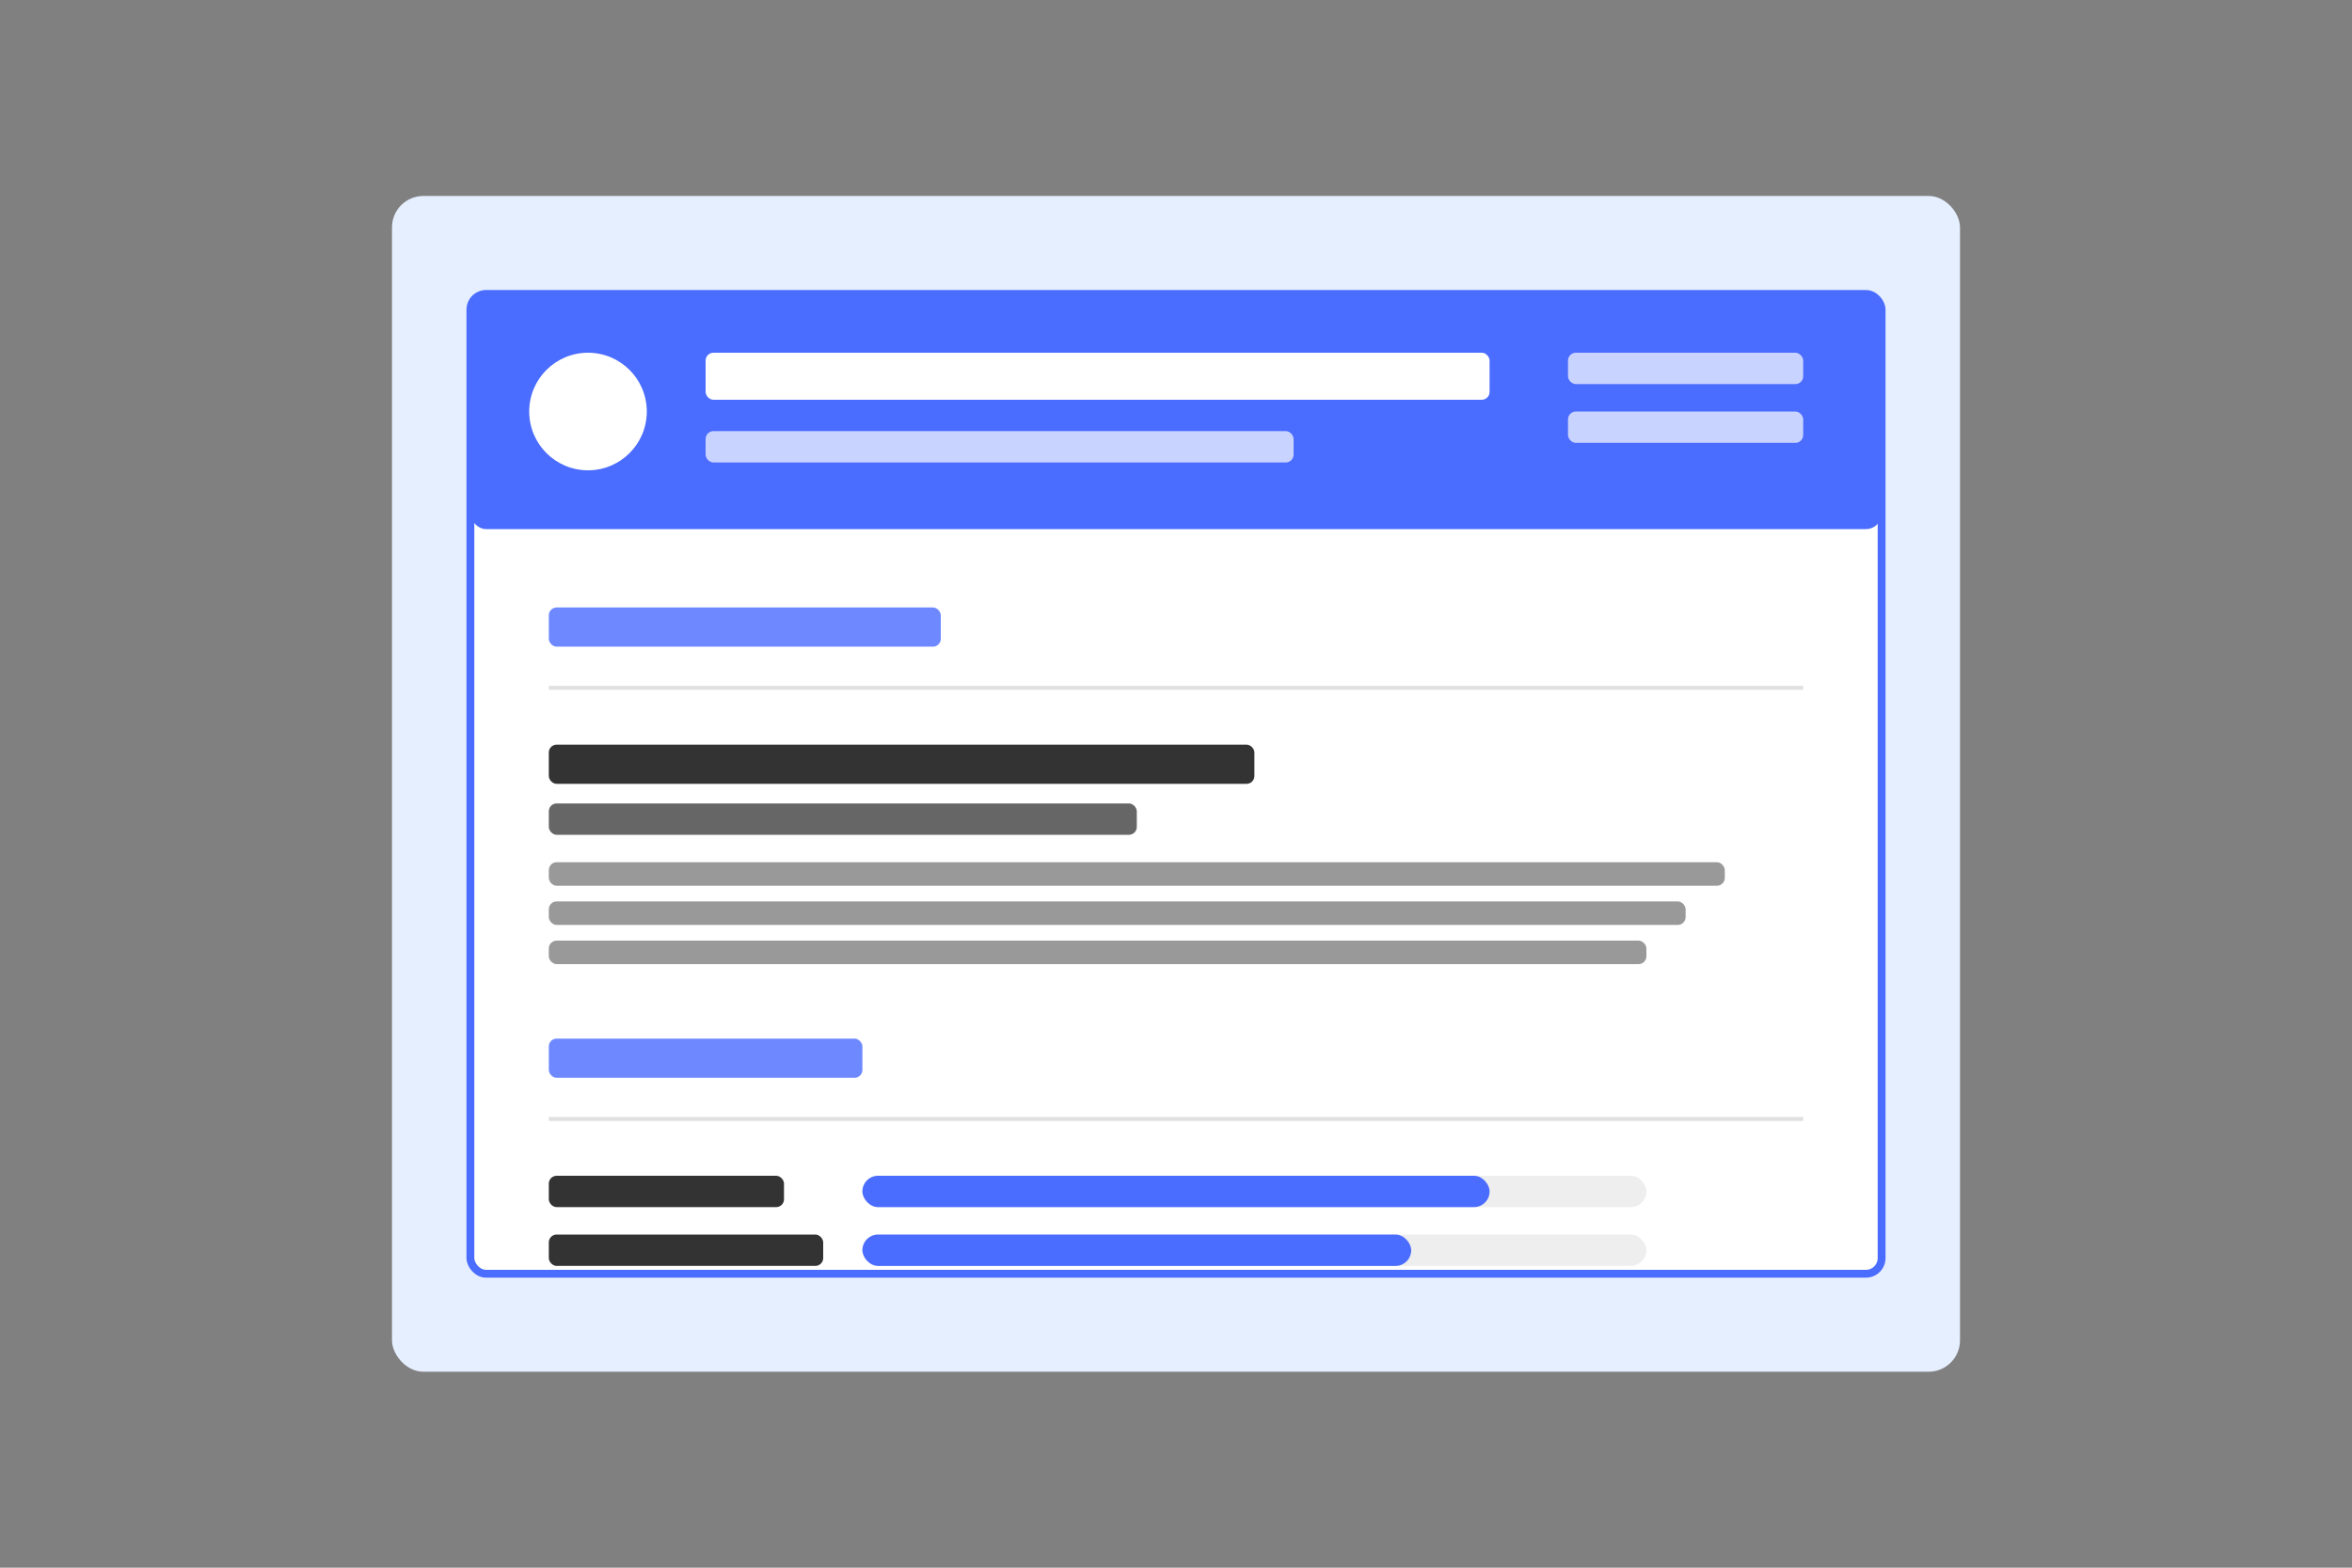 <?xml version="1.0" encoding="UTF-8"?>
<svg width="600" height="400" viewBox="0 0 600 400" fill="none" xmlns="http://www.w3.org/2000/svg">
  <rect x="0" y="0" width="600" height="400" fill="#808080" stroke="none"/>
  <!-- Background rectangles -->
  <rect x="100" y="50" width="400" height="300" rx="8" fill="#E6EFFF" />
  <rect x="120" y="75" width="360" height="250" rx="4" fill="white" stroke="#4A6CFF" stroke-width="2" />
  
  <!-- Resume Header -->
  <rect x="120" y="75" width="360" height="60" rx="4" fill="#4A6CFF" />
  <circle cx="150" cy="105" r="15" fill="white" />
  
  <!-- Name and title -->
  <rect x="180" y="90" width="200" height="12" rx="2" fill="white" />
  <rect x="180" y="110" width="150" height="8" rx="2" fill="white" opacity="0.7" />
  
  <!-- Contact info -->
  <rect x="400" y="90" width="60" height="8" rx="2" fill="white" opacity="0.7" />
  <rect x="400" y="105" width="60" height="8" rx="2" fill="white" opacity="0.7" />
  
  <!-- Resume Content -->
  <!-- Experience section -->
  <rect x="140" y="155" width="100" height="10" rx="2" fill="#4A6CFF" opacity="0.8" />
  <rect x="140" y="175" width="320" height="1" fill="#E0E0E0" />
  
  <!-- Experience entry 1 -->
  <rect x="140" y="190" width="180" height="10" rx="2" fill="#333333" />
  <rect x="140" y="205" width="150" height="8" rx="2" fill="#666666" />
  <rect x="140" y="220" width="300" height="6" rx="2" fill="#999999" />
  <rect x="140" y="230" width="290" height="6" rx="2" fill="#999999" />
  <rect x="140" y="240" width="280" height="6" rx="2" fill="#999999" />
  
  <!-- Skills section -->
  <rect x="140" y="265" width="80" height="10" rx="2" fill="#4A6CFF" opacity="0.8" />
  <rect x="140" y="285" width="320" height="1" fill="#E0E0E0" />
  
  <!-- Skill bars -->
  <rect x="140" y="300" width="60" height="8" rx="2" fill="#333333" />
  <rect x="220" y="300" width="200" height="8" rx="4" fill="#EEEEEE" />
  <rect x="220" y="300" width="160" height="8" rx="4" fill="#4A6CFF" />
  
  <rect x="140" y="315" width="70" height="8" rx="2" fill="#333333" />
  <rect x="220" y="315" width="200" height="8" rx="4" fill="#EEEEEE" />
  <rect x="220" y="315" width="140" height="8" rx="4" fill="#4A6CFF" />
</svg>
